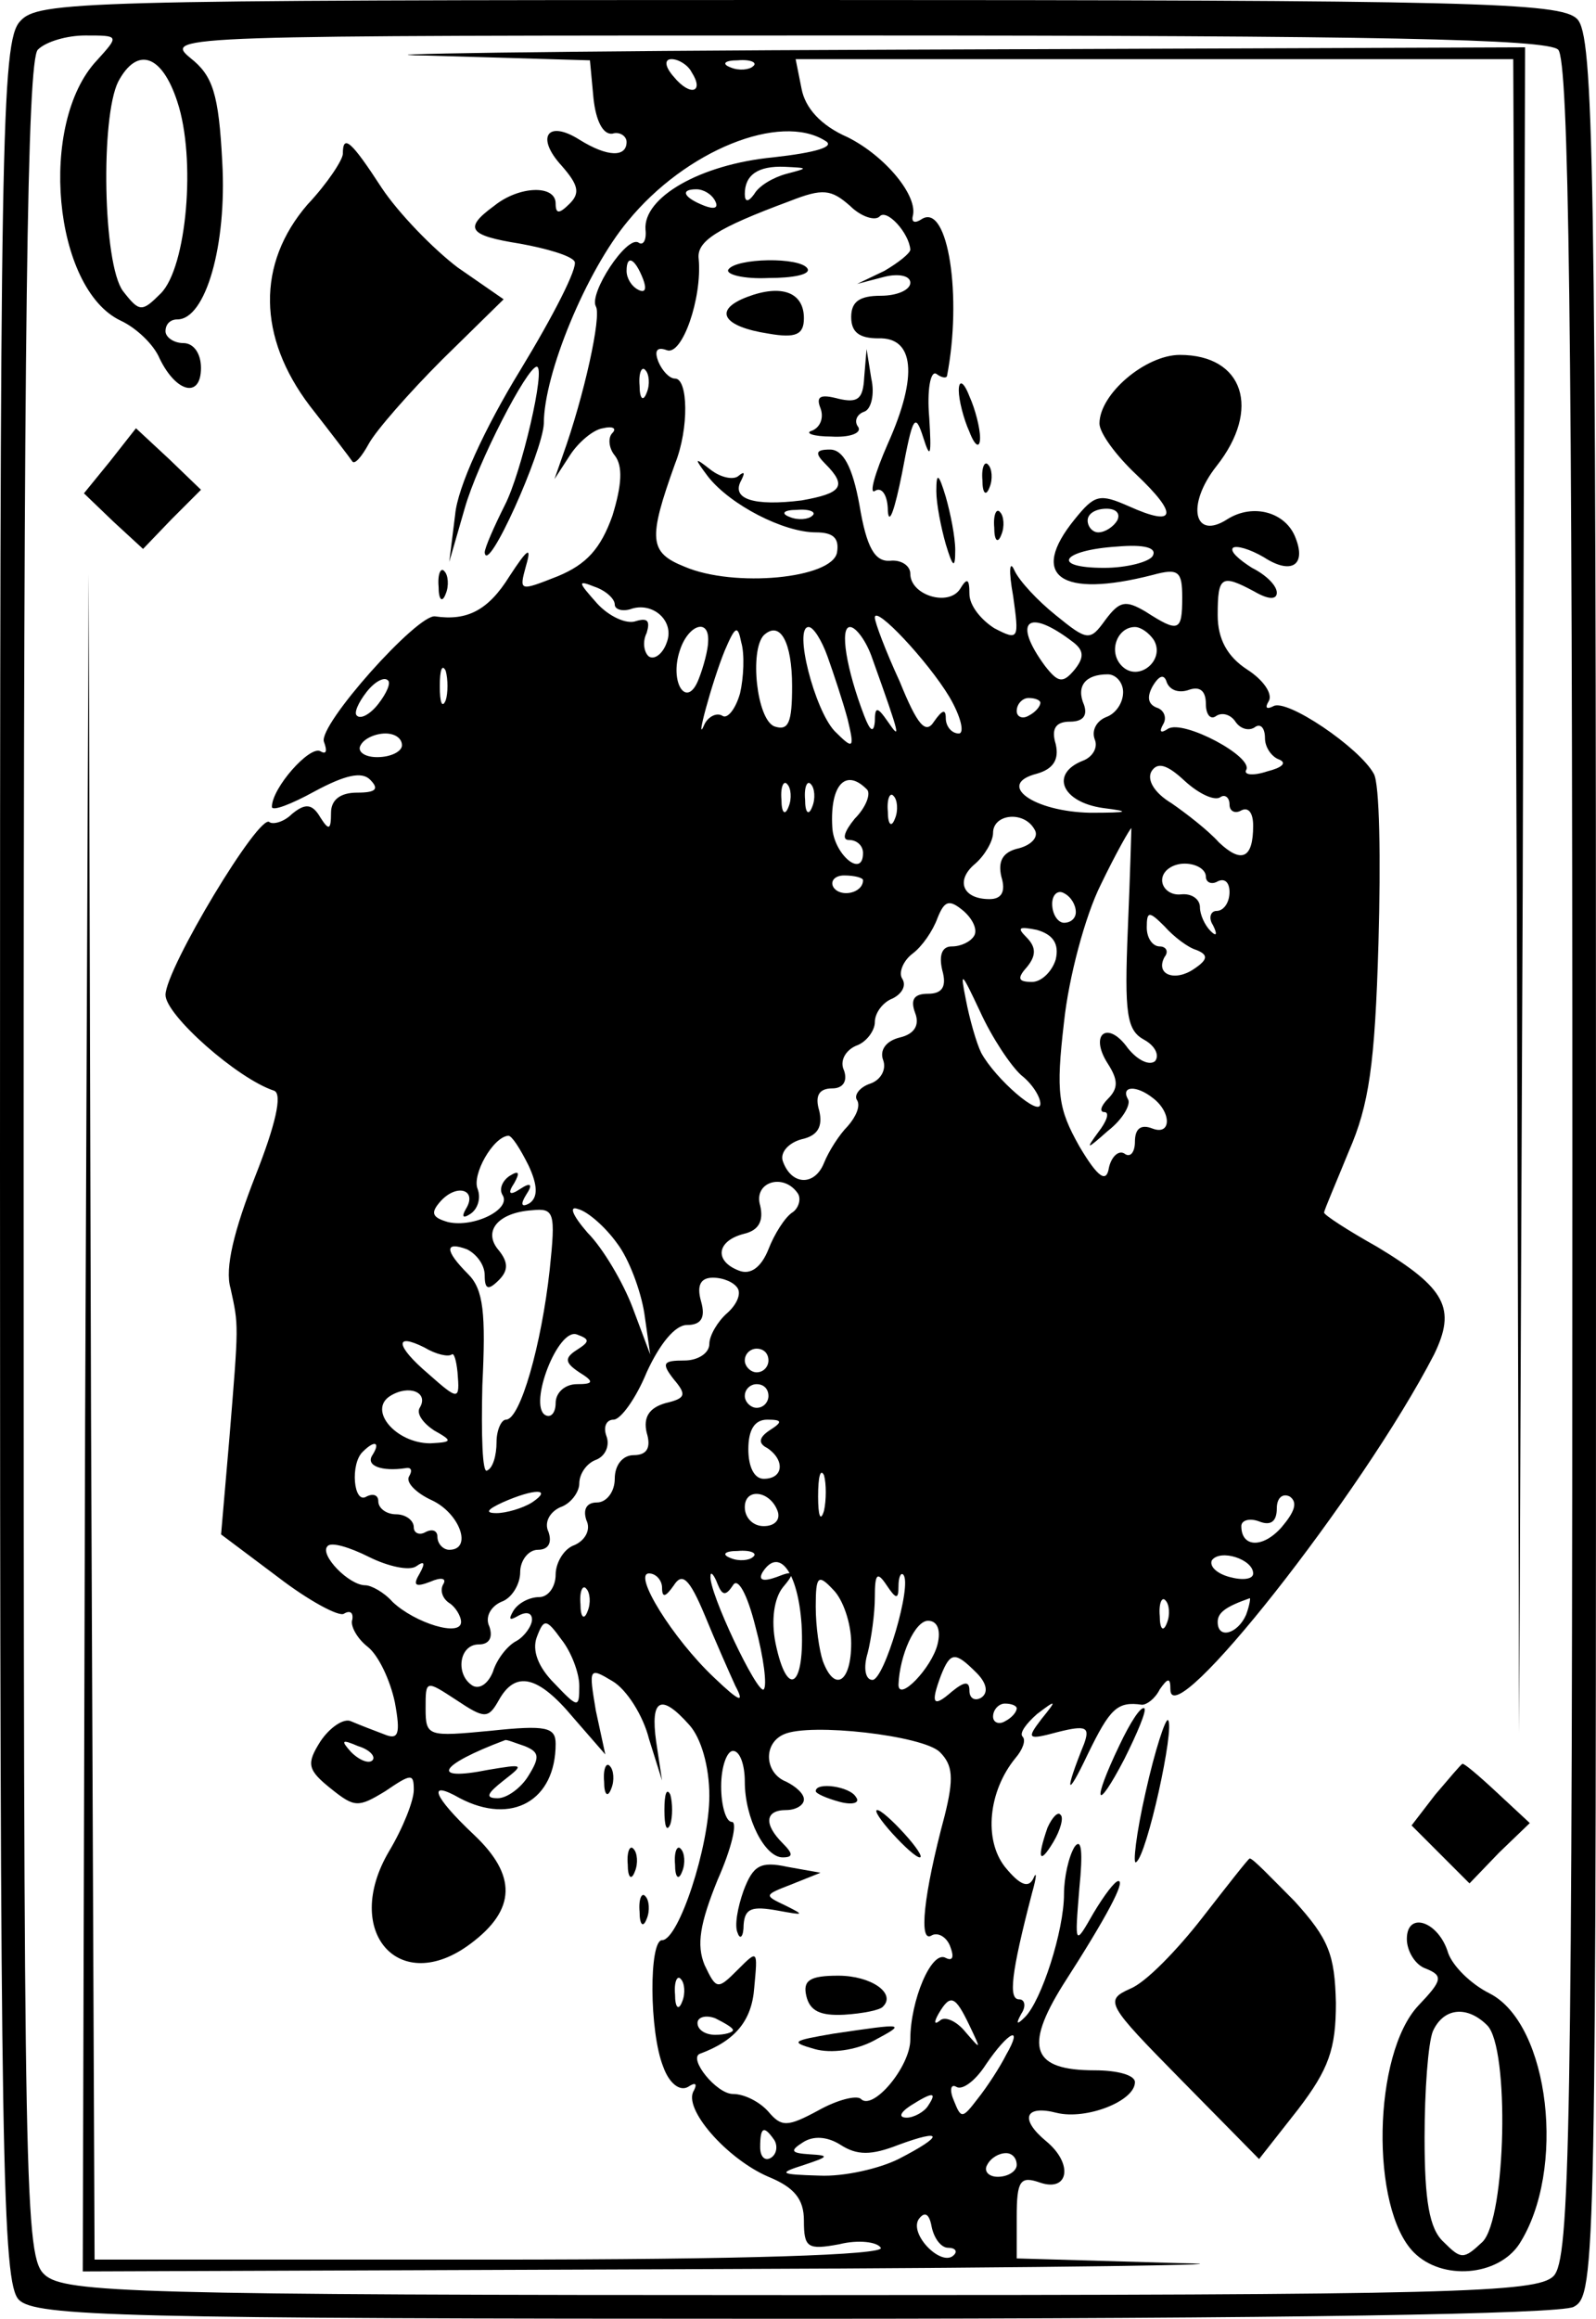 <?xml version="1.0" standalone="no"?>
<!DOCTYPE svg PUBLIC "-//W3C//DTD SVG 20010904//EN"
 "http://www.w3.org/TR/2001/REC-SVG-20010904/DTD/svg10.dtd">
<svg version="1.0" xmlns="http://www.w3.org/2000/svg"
 width="135pt" height="196pt" viewBox="0 0 135 196"
 preserveAspectRatio="xMidYMid meet">
<g transform="translate(0,196) scale(0.1,-0.1)"
fill="#000000" stroke="none">
<path d="M17 1942 c-16 -17 -17 -98 -17 -965 0 -846 2 -947 16 -961 14 -14 87
-16 655 -16 422 0 647 4 660 10 19 10 19 32 19 965 0 854 -2 955 -16 969 -14
14 -87 16 -658 16 -610 0 -644 -1 -659 -18z m65 -33 c-50 -53 -37 -193 20
-220 13 -6 28 -20 33 -32 14 -29 35 -34 35 -8 0 12 -6 21 -15 21 -8 0 -15 5
-15 10 0 6 4 10 10 10 24 0 42 63 38 133 -3 58 -8 73 -27 88 -23 19 -12 19
561 19 441 0 587 -3 596 -12 9 -9 12 -231 12 -939 0 -830 -2 -929 -16 -943
-14 -14 -85 -16 -636 -16 -564 0 -623 2 -640 17 -17 15 -18 58 -18 943 0 707
3 929 12 938 7 7 25 12 40 12 29 0 29 0 10 -21z m68 -35 c16 -48 8 -140 -14
-162 -16 -16 -18 -16 -32 2 -17 23 -19 147 -4 177 16 30 37 23 50 -17z"/>
<path d="M362 1913 l137 -4 3 -32 c2 -19 8 -31 16 -30 6 2 12 -2 12 -7 0 -13
-16 -13 -40 2 -27 17 -37 2 -15 -22 14 -16 16 -23 7 -32 -9 -9 -12 -9 -12 0 0
16 -31 15 -52 -2 -26 -19 -22 -25 22 -32 22 -4 43 -10 46 -15 3 -5 -18 -46
-46 -92 -30 -49 -53 -99 -55 -122 l-5 -40 13 45 c11 39 53 120 61 120 8 0 -13
-90 -27 -117 -9 -18 -17 -36 -17 -40 2 -20 49 85 50 109 0 42 36 129 71 171
49 60 129 92 167 68 9 -5 -8 -10 -44 -14 -62 -6 -110 -34 -108 -61 1 -9 -2
-14 -6 -11 -10 6 -42 -43 -36 -54 5 -8 -10 -76 -28 -126 l-7 -20 13 20 c7 11
20 22 28 23 8 2 12 0 8 -4 -4 -4 -3 -13 2 -19 7 -9 6 -25 -2 -51 -10 -28 -22
-41 -46 -51 -33 -13 -33 -13 -27 9 5 17 1 14 -14 -9 -18 -29 -36 -38 -63 -34
-15 2 -99 -92 -94 -106 3 -8 2 -11 -3 -8 -9 5 -41 -31 -41 -47 0 -4 16 2 36
13 26 14 40 17 47 10 8 -8 5 -11 -11 -11 -14 0 -22 -6 -22 -17 0 -15 -2 -15
-9 -4 -7 12 -13 12 -24 3 -7 -7 -16 -9 -19 -7 -8 9 -88 -124 -88 -146 0 -17
61 -71 92 -81 7 -3 1 -29 -16 -72 -18 -46 -26 -78 -21 -95 7 -32 7 -29 -1
-127 l-7 -81 48 -36 c26 -20 52 -34 56 -31 5 3 8 1 7 -5 -2 -5 4 -16 13 -23 9
-7 19 -28 23 -47 5 -27 3 -32 -9 -27 -8 3 -21 8 -28 11 -6 3 -18 -5 -26 -17
-12 -19 -11 -24 9 -40 20 -16 23 -16 46 -2 22 15 24 15 24 1 0 -9 -9 -32 -21
-52 -40 -68 9 -123 69 -78 39 29 39 58 3 92 -35 33 -40 47 -12 31 44 -23 81
-2 81 46 0 14 -8 16 -55 11 -53 -5 -55 -5 -55 19 0 24 0 24 26 7 24 -16 27
-16 36 0 14 25 33 21 63 -15 l27 -31 -8 37 c-6 36 -6 37 14 25 12 -7 26 -29
31 -49 l11 -35 -5 33 c-5 36 4 41 28 14 10 -11 17 -35 17 -60 0 -43 -26 -122
-40 -122 -11 0 -11 -77 1 -107 5 -14 14 -21 21 -17 6 4 8 3 5 -3 -10 -15 28
-58 63 -73 22 -9 30 -19 30 -37 0 -23 3 -25 30 -20 16 4 32 2 35 -3 4 -6 -116
-10 -329 -10 l-336 0 -3 712 -2 713 -3 -717 -2 -718 533 2 c292 1 470 4 395 5
l-138 4 0 35 c0 31 3 35 20 29 24 -8 28 16 5 35 -23 19 -18 31 9 24 25 -6 66
10 66 26 0 6 -15 10 -34 10 -53 0 -60 19 -27 72 38 59 53 88 47 88 -3 0 -12
-12 -21 -27 -16 -28 -16 -28 -12 21 3 30 2 43 -4 35 -5 -8 -9 -26 -9 -40 0
-31 -19 -90 -33 -104 -7 -7 -8 -6 -3 3 4 6 3 12 -2 12 -9 0 -7 21 11 90 4 14
4 19 1 12 -4 -8 -11 -6 -24 10 -18 23 -14 64 9 92 6 7 9 15 6 18 -3 3 3 11 12
19 17 13 17 12 4 -4 -13 -17 -12 -18 14 -11 24 6 27 4 22 -10 -17 -42 -15 -47
3 -9 19 39 25 45 46 42 4 0 11 5 15 13 7 10 9 10 9 0 0 -40 162 165 223 283
19 39 10 56 -48 91 -25 14 -45 27 -45 29 0 2 10 25 21 52 17 39 22 73 25 176
2 71 1 135 -4 143 -12 22 -74 64 -85 57 -6 -3 -7 -1 -4 4 4 6 -4 18 -18 27
-17 11 -25 26 -25 46 0 33 3 35 31 20 12 -7 19 -7 19 -1 0 6 -9 15 -21 21 -11
7 -19 14 -16 17 3 2 14 -1 26 -8 23 -15 36 -7 27 16 -8 22 -36 30 -58 16 -28
-18 -35 12 -9 45 38 48 23 94 -31 94 -29 0 -68 -33 -68 -58 0 -8 14 -27 31
-43 36 -34 34 -45 -6 -27 -25 11 -29 10 -46 -11 -39 -48 -12 -67 66 -47 22 6
25 3 25 -19 0 -29 -3 -30 -31 -12 -17 10 -22 9 -34 -7 -13 -18 -15 -18 -42 4
-15 12 -31 29 -35 38 -4 9 -5 0 -1 -22 5 -36 5 -38 -16 -27 -11 7 -21 19 -21
29 0 13 -2 14 -8 4 -10 -15 -42 -5 -42 13 0 7 -8 12 -17 11 -13 -1 -20 11 -26
47 -6 33 -14 47 -25 47 -12 0 -13 -3 -4 -12 19 -19 14 -25 -20 -31 -40 -5 -60
1 -51 17 3 6 3 8 -2 4 -4 -4 -15 -2 -24 5 -14 11 -14 10 -2 -6 19 -24 64 -47
91 -47 15 0 20 -5 18 -17 -4 -22 -87 -30 -129 -12 -30 12 -31 23 -8 87 12 30
11 72 0 72 -5 0 -11 7 -14 14 -4 10 -1 13 7 10 13 -5 30 44 27 77 -2 15 15 26
77 49 28 11 35 10 51 -4 9 -9 21 -13 25 -9 6 7 25 -14 26 -28 0 -3 -10 -11
-22 -18 l-23 -11 23 6 c12 3 22 1 22 -5 0 -6 -11 -11 -25 -11 -18 0 -25 -5
-25 -18 0 -13 7 -18 23 -18 30 1 34 -31 8 -89 -11 -25 -16 -43 -11 -40 6 4 11
-4 11 -17 1 -13 6 2 12 32 9 48 11 52 18 30 6 -19 7 -15 5 17 -2 23 1 40 6 37
4 -3 8 -4 9 -2 13 67 1 146 -21 133 -6 -4 -9 -3 -8 2 5 17 -23 51 -55 67 -23
10 -36 25 -39 41 l-5 25 303 0 304 0 3 -707 2 -708 3 713 2 712 -532 -2 c-293
-1 -471 -4 -396 -5z m223 -14 c11 -17 -1 -21 -15 -4 -8 9 -8 15 -2 15 6 0 14
-5 17 -11z m52 5 c-3 -3 -12 -4 -19 -1 -8 3 -5 6 6 6 11 1 17 -2 13 -5z m28
-91 c-11 -3 -23 -10 -27 -17 -5 -7 -8 -7 -8 0 0 16 11 24 34 23 20 -1 20 -1 1
-6z m-60 -23 c3 -6 -1 -7 -9 -4 -18 7 -21 14 -7 14 6 0 13 -4 16 -10z m-61
-66 c3 -8 2 -12 -4 -9 -6 3 -10 10 -10 16 0 14 7 11 14 -7z m3 -96 c-3 -8 -6
-5 -6 6 -1 11 2 17 5 13 3 -3 4 -12 1 -19z m140 -104 c-3 -3 -12 -4 -19 -1 -8
3 -5 6 6 6 11 1 17 -2 13 -5z m258 -4 c-3 -5 -10 -10 -16 -10 -5 0 -9 5 -9 10
0 6 7 10 16 10 8 0 12 -4 9 -10z m30 -30 c-3 -5 -22 -10 -41 -10 -46 0 -36 15
11 18 23 2 34 -1 30 -8z m-455 -41 c0 -4 6 -6 13 -4 19 7 38 -10 31 -28 -3 -9
-10 -15 -15 -12 -4 3 -6 12 -2 20 3 10 1 13 -9 10 -8 -3 -23 4 -33 15 -16 18
-17 20 -2 14 9 -3 17 -10 17 -15z m283 -78 c10 -17 13 -31 8 -31 -6 0 -11 6
-11 13 0 8 -3 7 -10 -3 -7 -11 -14 -3 -29 34 -12 26 -21 50 -21 54 0 11 45
-37 63 -67z m105 46 c9 -7 9 -13 1 -23 -10 -12 -14 -11 -25 3 -28 38 -15 50
24 20z m-309 1 c0 -7 -4 -22 -8 -32 -10 -26 -25 -3 -16 24 7 22 25 28 24 8z
m27 -44 c-4 -14 -11 -22 -15 -19 -5 3 -12 -1 -15 -7 -9 -21 6 35 17 62 9 21
11 22 14 7 3 -10 2 -30 -1 -43z m44 6 c0 -31 -3 -38 -15 -34 -15 6 -21 64 -9
77 14 13 24 -6 24 -43z m30 25 c5 -14 13 -38 17 -53 6 -25 5 -26 -11 -10 -17
18 -35 88 -22 88 4 0 11 -11 16 -25z m38 -2 c24 -67 24 -69 13 -53 -9 13 -11
13 -11 0 -1 -10 -4 -8 -9 5 -15 39 -21 75 -12 75 5 0 14 -12 19 -27z m238 16
c10 -17 -13 -36 -27 -22 -12 12 -4 33 11 33 5 0 12 -5 16 -11z m-599 -51 c-3
-7 -5 -2 -5 12 0 14 2 19 5 13 2 -7 2 -19 0 -25z m-57 -3 c-7 -9 -15 -13 -18
-10 -3 2 1 11 8 20 7 9 15 13 18 10 3 -2 -1 -11 -8 -20z m630 10 c0 -9 -6 -18
-14 -21 -8 -3 -13 -11 -10 -19 3 -7 -2 -15 -10 -18 -28 -11 -18 -35 17 -40 24
-3 22 -4 -11 -4 -48 1 -80 24 -45 33 14 4 19 12 16 25 -4 13 0 19 12 19 11 0
15 5 12 14 -7 16 1 26 20 26 7 0 13 -7 13 -15z m56 2 c9 3 14 -1 14 -12 0 -9
4 -14 9 -10 5 3 12 1 16 -5 4 -6 11 -8 16 -5 5 4 9 0 9 -9 0 -8 6 -16 12 -18
7 -3 2 -7 -10 -10 -12 -4 -20 -3 -18 1 7 11 -53 43 -66 35 -6 -4 -8 -3 -4 4 3
5 1 12 -6 14 -7 3 -8 9 -3 18 6 10 10 10 12 3 3 -7 11 -9 19 -6z m-126 -11 c0
-3 -4 -8 -10 -11 -5 -3 -10 -1 -10 4 0 6 5 11 10 11 6 0 10 -2 10 -4z m-540
-36 c0 -5 -9 -10 -21 -10 -11 0 -17 5 -14 10 3 6 13 10 21 10 8 0 14 -4 14
-10z m692 -44 c4 3 8 0 8 -6 0 -6 5 -8 10 -5 6 3 10 -2 10 -13 0 -28 -10 -32
-29 -14 -9 10 -27 24 -40 33 -15 9 -21 20 -17 27 5 8 13 6 28 -8 12 -11 25
-17 30 -14z m-365 -8 c-3 -8 -6 -5 -6 6 -1 11 2 17 5 13 3 -3 4 -12 1 -19z
m20 0 c-3 -8 -6 -5 -6 6 -1 11 2 17 5 13 3 -3 4 -12 1 -19z m46 15 c4 -3 0
-15 -10 -25 -9 -11 -11 -18 -5 -18 7 0 12 -5 12 -11 0 -22 -25 -1 -26 22 -2
35 11 50 29 32z m24 -25 c-3 -8 -6 -5 -6 6 -1 11 2 17 5 13 3 -3 4 -12 1 -19z
m118 -9 c4 -6 -2 -13 -13 -16 -14 -3 -18 -11 -15 -24 4 -13 0 -19 -10 -19 -23
0 -29 16 -12 30 8 7 15 19 15 26 0 16 26 19 35 3z m79 -84 c-3 -72 -1 -86 14
-94 9 -5 13 -13 9 -18 -5 -4 -15 1 -23 11 -17 24 -33 12 -17 -13 9 -14 9 -21
0 -30 -6 -6 -7 -11 -3 -11 5 0 2 -8 -5 -17 -11 -15 -10 -15 8 1 13 10 20 23
17 27 -6 11 7 12 21 1 16 -12 16 -32 0 -26 -10 4 -15 0 -15 -11 0 -9 -4 -14
-9 -10 -5 3 -11 -3 -13 -12 -2 -13 -9 -9 -25 18 -18 32 -20 45 -13 105 4 38
18 90 31 116 13 27 25 48 26 48 0 0 -1 -38 -3 -85z m66 44 c0 -5 5 -7 10 -4 6
3 10 -1 10 -9 0 -9 -5 -16 -11 -16 -5 0 -7 -6 -3 -12 4 -8 3 -10 -2 -5 -5 5
-9 14 -9 20 0 7 -7 12 -16 11 -9 -1 -16 5 -16 12 0 8 9 14 19 14 10 0 18 -5
18 -11z m-290 -3 c0 -11 -19 -15 -25 -6 -3 5 1 10 9 10 9 0 16 -2 16 -4z m180
-27 c0 -5 -4 -9 -10 -9 -5 0 -10 7 -10 16 0 8 5 12 10 9 6 -3 10 -10 10 -16z
m-86 -20 c-3 -5 -11 -9 -19 -9 -8 0 -11 -7 -8 -20 4 -14 0 -20 -12 -20 -12 0
-15 -5 -11 -16 4 -10 0 -18 -13 -21 -12 -3 -17 -11 -14 -19 3 -8 -2 -17 -11
-20 -9 -3 -14 -10 -11 -14 3 -5 -1 -14 -8 -22 -7 -7 -16 -21 -20 -31 -8 -20
-28 -19 -35 2 -2 7 5 15 16 18 14 3 18 11 15 24 -4 13 0 19 11 19 9 0 13 6 10
15 -4 8 1 17 10 21 9 3 16 13 16 20 0 8 7 17 15 20 8 4 12 11 8 17 -3 5 1 15
9 21 8 6 17 19 21 30 6 15 10 16 22 6 8 -7 12 -16 9 -21z m188 -12 c10 -4 10
-8 -2 -16 -16 -11 -33 -5 -25 10 4 5 1 9 -4 9 -6 0 -11 7 -11 16 0 14 2 14 15
1 8 -9 20 -18 27 -20z m-119 -8 c-3 -10 -12 -19 -20 -19 -12 0 -13 3 -4 13 8
10 7 17 -1 25 -8 8 -6 9 9 6 14 -4 19 -12 16 -25z m-29 -98 c9 -7 16 -18 16
-24 0 -12 -38 21 -50 43 -4 8 -10 29 -13 45 -5 25 -4 24 12 -10 10 -22 26 -46
35 -54z m-417 -76 c8 -17 8 -27 1 -32 -7 -4 -8 -1 -3 7 6 9 4 11 -5 5 -9 -6
-11 -4 -5 5 5 9 4 11 -4 6 -6 -4 -9 -11 -6 -16 8 -12 -24 -28 -46 -23 -14 4
-15 8 -6 18 14 15 31 9 21 -7 -4 -7 -2 -8 4 -4 6 4 9 13 6 21 -5 12 13 44 26
45 3 0 10 -11 17 -25z m228 -24 c3 -5 0 -13 -5 -16 -6 -4 -15 -18 -20 -31 -6
-15 -15 -22 -25 -18 -21 8 -19 25 4 31 13 3 17 11 14 24 -6 20 20 28 32 10z
m-210 -64 c-7 -64 -25 -127 -37 -127 -4 0 -8 -9 -8 -19 0 -11 -3 -22 -8 -24
-4 -3 -5 30 -4 72 3 61 1 81 -12 94 -20 20 -20 28 -1 21 8 -4 15 -13 15 -22 0
-12 3 -13 12 -4 8 8 8 15 0 25 -14 16 -1 32 28 34 19 2 20 -2 15 -50z m57 22
c10 -13 20 -40 23 -59 l5 -35 -15 40 c-8 21 -25 50 -38 63 -13 15 -16 23 -8
20 8 -2 23 -15 33 -29z m102 -38 c3 -5 -1 -14 -9 -21 -8 -7 -15 -19 -15 -26 0
-8 -10 -14 -21 -14 -18 0 -20 -2 -9 -16 11 -13 10 -16 -7 -20 -14 -4 -19 -12
-16 -25 4 -13 0 -19 -11 -19 -9 0 -16 -8 -16 -20 0 -11 -7 -20 -15 -20 -9 0
-12 -6 -9 -15 4 -8 -1 -17 -10 -21 -9 -3 -16 -15 -16 -25 0 -10 -6 -19 -14
-19 -8 0 -18 -5 -22 -12 -4 -7 -3 -8 4 -4 7 4 12 3 12 -3 0 -5 -6 -14 -13 -18
-8 -4 -17 -16 -20 -26 -4 -10 -11 -15 -17 -12 -15 9 -12 35 5 35 9 0 12 6 9
15 -4 8 1 17 10 21 9 3 16 15 16 25 0 10 7 19 15 19 9 0 12 6 9 15 -4 8 1 17
10 21 9 3 16 13 16 20 0 8 6 17 14 20 8 3 12 12 9 20 -3 8 0 14 6 14 6 0 19
18 28 40 11 24 24 40 34 40 12 0 16 6 12 20 -4 14 0 20 10 20 9 0 18 -4 21 -9z
m-136 -52 c-11 -7 -10 -11 2 -19 13 -8 12 -10 -2 -10 -10 0 -18 -7 -18 -16 0
-8 -4 -13 -9 -10 -14 9 11 74 27 68 11 -4 11 -6 0 -13z m-106 -4 c2 2 4 -5 5
-15 2 -24 1 -24 -25 -1 -27 23 -29 35 -3 22 10 -6 20 -8 23 -6z m268 -5 c0 -5
-4 -10 -10 -10 -5 0 -10 5 -10 10 0 6 5 10 10 10 6 0 10 -4 10 -10z m-295 -40
c-3 -5 3 -13 12 -19 16 -9 16 -10 -3 -11 -29 0 -53 28 -34 40 16 10 33 3 25
-10z m295 10 c0 -5 -4 -10 -10 -10 -5 0 -10 5 -10 10 0 6 5 10 10 10 6 0 10
-4 10 -10z m1 -29 c-9 -6 -10 -11 -2 -15 15 -10 14 -26 -3 -26 -8 0 -13 10
-13 25 0 16 5 25 16 25 13 0 13 -2 2 -9z m-336 -21 c-6 -9 8 -14 28 -11 5 1 6
-2 3 -7 -3 -5 6 -14 19 -20 24 -11 35 -42 15 -42 -5 0 -10 5 -10 11 0 5 -4 7
-10 4 -5 -3 -10 -1 -10 4 0 6 -7 11 -15 11 -8 0 -15 5 -15 11 0 5 -4 7 -10 4
-11 -7 -14 28 -3 38 10 10 15 8 8 -3z m382 -47 c-3 -10 -5 -4 -5 12 0 17 2 24
5 18 2 -7 2 -21 0 -30z m-247 7 c-8 -5 -22 -9 -30 -9 -10 0 -8 3 5 9 27 12 43
12 25 0z m208 -8 c2 -7 -3 -12 -12 -12 -9 0 -16 7 -16 16 0 17 22 14 28 -4z
m426 -13 c-16 -18 -34 -17 -34 1 0 5 7 7 15 4 10 -4 15 0 15 11 0 9 5 13 11
10 7 -5 4 -13 -7 -26z m-732 -33 c7 5 8 3 3 -6 -6 -10 -4 -12 9 -7 9 4 14 3
11 -2 -3 -5 -1 -12 5 -16 5 -3 10 -11 10 -16 0 -13 -39 -1 -58 17 -7 8 -18 14
-23 14 -14 0 -39 26 -32 33 3 4 19 -1 35 -9 16 -8 34 -12 40 -8z m285 8 c-3
-3 -12 -4 -19 -1 -8 3 -5 6 6 6 11 1 17 -2 13 -5z m423 -14 c0 -5 -9 -6 -20
-3 -11 3 -17 9 -15 14 7 10 35 1 35 -11z m-382 -43 c3 -53 -12 -64 -22 -16 -4
20 -1 38 6 47 11 13 10 15 -5 9 -11 -4 -16 -3 -12 4 14 22 30 0 33 -44z m-118
31 c0 -9 3 -8 10 2 7 11 13 6 26 -25 9 -22 21 -49 26 -60 8 -15 4 -14 -18 7
-35 33 -69 88 -55 88 6 0 11 -6 11 -12z m60 2 c4 7 12 -7 19 -35 7 -26 10 -50
7 -53 -5 -5 -47 83 -45 96 0 4 3 1 6 -7 4 -10 7 -10 13 -1z m100 -49 c0 -33
-14 -42 -24 -15 -3 9 -6 29 -6 46 0 26 2 28 15 14 8 -8 15 -28 15 -45z m40 48
c0 8 2 12 4 10 8 -8 -16 -89 -26 -89 -6 0 -8 10 -4 23 3 12 6 33 6 47 0 20 2
22 10 10 8 -12 10 -12 10 -1z m-263 -21 c-3 -8 -6 -5 -6 6 -1 11 2 17 5 13 3
-3 4 -12 1 -19z m490 -10 c-3 -8 -6 -5 -6 6 -1 11 2 17 5 13 3 -3 4 -12 1 -19z
m67 7 c-7 -16 -24 -21 -24 -6 0 8 7 13 27 20 1 1 0 -6 -3 -14z m-564 -60 c0
-19 -1 -19 -21 2 -14 14 -19 28 -15 39 6 16 8 16 21 -2 8 -10 15 -28 15 -39z
m303 35 c-5 -20 -33 -49 -33 -34 1 25 14 54 25 54 8 0 11 -8 8 -20z m33 -24
c9 -9 10 -17 4 -21 -5 -3 -10 -1 -10 6 0 8 -4 8 -15 -1 -16 -14 -18 -10 -9 14
8 20 12 20 30 2z m34 -30 c0 -3 -4 -8 -10 -11 -5 -3 -10 -1 -10 4 0 6 5 11 10
11 6 0 10 -2 10 -4z m-65 -37 c11 -11 12 -22 4 -54 -18 -67 -22 -108 -11 -101
5 3 13 -1 16 -10 3 -8 2 -12 -4 -9 -12 7 -30 -36 -30 -69 0 -23 -32 -61 -42
-50 -4 3 -20 -1 -36 -10 -26 -14 -31 -14 -42 -1 -7 8 -20 15 -30 15 -14 0 -38
30 -28 34 30 11 44 28 46 56 3 32 3 32 -14 15 -17 -17 -18 -17 -28 4 -7 17 -4
35 11 72 12 27 17 49 12 49 -5 0 -9 14 -9 30 0 17 5 30 10 30 6 0 10 -12 10
-26 0 -31 17 -64 32 -64 9 0 9 3 0 12 -16 16 -15 28 3 28 8 0 15 4 15 9 0 5
-7 11 -15 15 -18 7 -20 32 -2 40 22 10 118 -1 132 -15z m-480 -7 c-3 -3 -11 0
-18 7 -9 10 -8 11 6 5 10 -3 15 -9 12 -12z m129 12 c12 -5 13 -9 3 -25 -6 -10
-18 -19 -26 -19 -11 0 -9 4 5 15 18 14 17 14 -13 9 -50 -10 -42 4 14 25 1 1 8
-2 17 -5z m133 -216 c-3 -8 -6 -5 -6 6 -1 11 2 17 5 13 3 -3 4 -12 1 -19z
m243 -20 c10 -21 10 -21 -3 -6 -8 10 -18 14 -22 10 -5 -4 -5 -1 -1 6 10 17 14
15 26 -10z m-200 -4 c0 -2 -7 -4 -15 -4 -8 0 -15 4 -15 10 0 5 7 7 15 4 8 -4
15 -8 15 -10z m231 -21 c-5 -10 -16 -27 -24 -37 -13 -17 -14 -17 -20 -2 -4 9
-3 15 2 12 5 -3 16 5 25 19 19 28 32 34 17 8z m-66 -43 c-3 -5 -12 -10 -18
-10 -7 0 -6 4 3 10 19 12 23 12 15 0z m-130 -29 c3 -5 2 -12 -3 -15 -5 -3 -9
1 -9 9 0 17 3 19 12 6z m105 -4 c38 14 39 8 0 -12 -16 -8 -46 -15 -67 -14 -34
1 -35 2 -13 9 21 7 22 8 5 9 -16 1 -17 3 -6 10 9 6 21 5 32 -2 14 -9 26 -9 49
0z m100 -17 c0 -5 -7 -10 -16 -10 -8 0 -12 5 -9 10 3 6 10 10 16 10 5 0 9 -4
9 -10z m-58 -70 c6 0 8 -3 5 -6 -10 -11 -38 17 -30 30 5 7 9 5 11 -6 2 -10 8
-18 14 -18z"/>
<path d="M690 446 c0 -2 9 -6 20 -9 11 -3 18 -1 14 4 -5 9 -34 13 -34 5z"/>
<path d="M755 410 c10 -11 20 -20 23 -20 3 0 -3 9 -13 20 -10 11 -20 20 -23
20 -3 0 3 -9 13 -20z"/>
<path d="M629 362 c-5 -14 -8 -30 -5 -36 2 -6 5 -3 5 7 1 14 7 16 29 12 22 -4
23 -4 7 4 -19 9 -19 9 4 18 l25 10 -28 5 c-23 5 -29 1 -37 -20z"/>
<path d="M682 273 c3 -13 12 -17 32 -16 16 1 31 4 33 7 11 11 -10 26 -38 26
-24 0 -30 -4 -27 -17z"/>
<path d="M705 241 c-35 -6 -37 -7 -16 -13 14 -4 35 -1 50 7 28 15 27 15 -34 6z"/>
<path d="M290 1830 c0 -5 -13 -25 -30 -43 -43 -50 -42 -112 2 -170 18 -23 34
-44 36 -47 2 -3 8 4 14 15 6 11 34 43 62 71 l52 51 -39 27 c-21 16 -50 46 -64
67 -26 40 -33 46 -33 29z"/>
<path d="M616 1732 c-2 -4 13 -8 34 -7 21 0 36 3 33 8 -6 10 -61 9 -67 -1z"/>
<path d="M632 1709 c-29 -11 -21 -25 18 -31 23 -4 30 -1 30 13 0 22 -19 29
-48 18z"/>
<path d="M731 1641 c-1 -18 -5 -22 -22 -18 -15 4 -19 2 -15 -8 3 -8 0 -16 -7
-19 -7 -2 1 -5 16 -5 16 -1 26 3 23 8 -4 5 -1 11 5 13 6 2 9 15 6 28 l-4 25
-2 -24z"/>
<path d="M811 1630 c0 -8 4 -24 9 -35 5 -13 9 -14 9 -5 0 8 -4 24 -9 35 -5 13
-9 14 -9 5z"/>
<path d="M93 1570 l-22 -27 25 -24 25 -23 24 25 25 25 -27 26 -28 26 -22 -28z"/>
<path d="M831 1554 c0 -11 3 -14 6 -6 3 7 2 16 -1 19 -3 4 -6 -2 -5 -13z"/>
<path d="M792 1545 c0 -11 4 -31 8 -45 6 -20 8 -21 8 -5 0 11 -4 31 -8 45 -6
20 -8 21 -8 5z"/>
<path d="M841 1514 c0 -11 3 -14 6 -6 3 7 2 16 -1 19 -3 4 -6 -2 -5 -13z"/>
<path d="M371 1464 c0 -11 3 -14 6 -6 3 7 2 16 -1 19 -3 4 -6 -2 -5 -13z"/>
<path d="M947 485 c-24 -50 -20 -58 4 -12 11 22 19 41 17 43 -3 2 -12 -12 -21
-31z"/>
<path d="M969 445 c-8 -35 -11 -62 -8 -59 9 5 33 114 27 120 -2 2 -11 -25 -19
-61z"/>
<path d="M511 454 c0 -11 3 -14 6 -6 3 7 2 16 -1 19 -3 4 -6 -2 -5 -13z"/>
<path d="M1214 443 l-20 -26 24 -24 25 -25 25 26 26 25 -28 26 c-15 14 -28 25
-29 24 -1 0 -11 -12 -23 -26z"/>
<path d="M562 430 c0 -14 2 -19 5 -12 2 6 2 18 0 25 -3 6 -5 1 -5 -13z"/>
<path d="M886 415 c-9 -26 -7 -32 5 -12 6 10 9 21 6 23 -2 3 -7 -2 -11 -11z"/>
<path d="M531 384 c0 -11 3 -14 6 -6 3 7 2 16 -1 19 -3 4 -6 -2 -5 -13z"/>
<path d="M571 384 c0 -11 3 -14 6 -6 3 7 2 16 -1 19 -3 4 -6 -2 -5 -13z"/>
<path d="M1017 339 c-21 -27 -48 -55 -61 -60 -22 -10 -20 -13 43 -77 l66 -67
33 42 c26 34 32 51 32 90 -1 41 -6 54 -35 86 -20 20 -36 37 -38 36 -1 0 -19
-23 -40 -50z"/>
<path d="M541 344 c0 -11 3 -14 6 -6 3 7 2 16 -1 19 -3 4 -6 -2 -5 -13z"/>
<path d="M1190 321 c0 -10 7 -22 16 -25 15 -6 14 -10 -6 -31 -39 -41 -41 -172
-4 -209 24 -24 71 -20 89 7 40 62 26 186 -25 212 -16 8 -31 23 -35 34 -8 27
-35 36 -35 12z m68 -73 c19 -19 16 -163 -4 -183 -16 -15 -18 -15 -33 0 -12 11
-16 35 -16 88 0 40 3 80 7 90 9 20 29 22 46 5z"/>
</g>
</svg>
